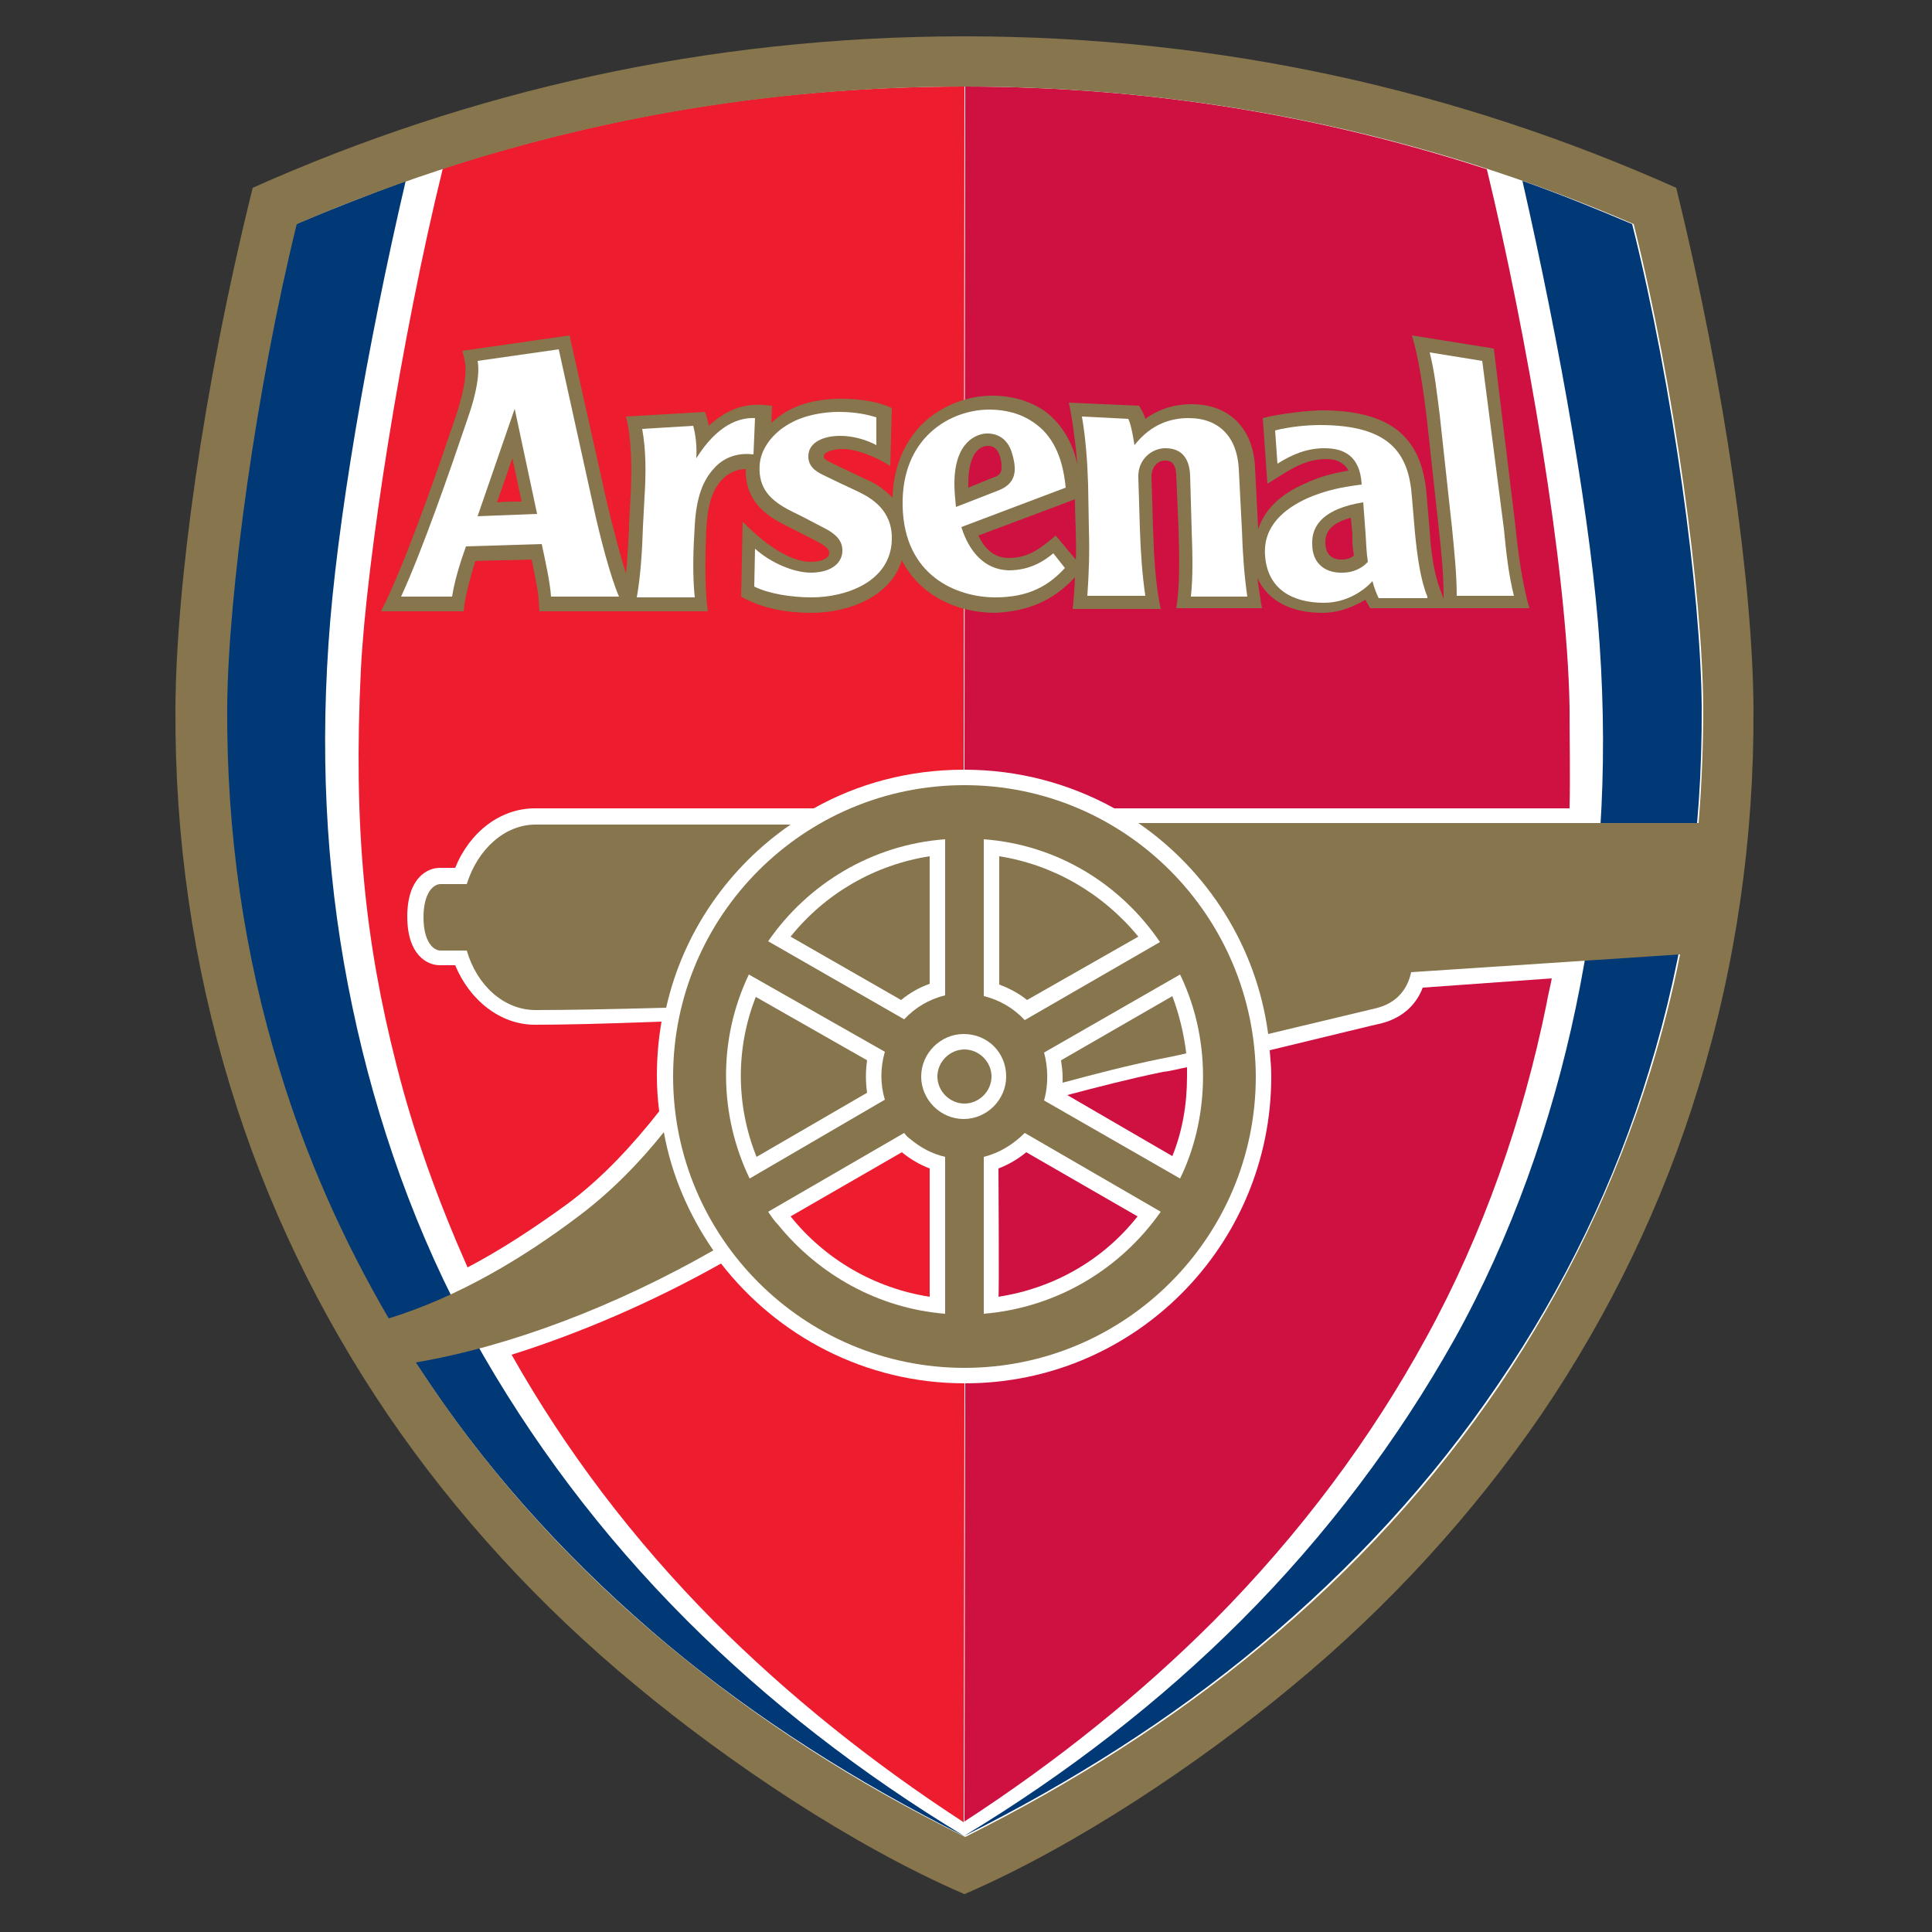 <?xml version="1.0" encoding="utf-8"?>
<!-- Generator: Adobe Illustrator 19.1.0, SVG Export Plug-In . SVG Version: 6.00 Build 0)  -->
<svg version="1.1" id="Layer_1" xmlns="http://www.w3.org/2000/svg" xmlns:xlink="http://www.w3.org/1999/xlink" x="0px" y="0px"
	 viewBox="0 0 250 250" style="enable-background:new 0 0 250 250;" xml:space="preserve">
<rect x="0" y="0" width="250" height="250" fill="#333333" stroke="none"/>
<style type="text/css">
	.st0{fill:#FFFFFF;}
	.st1{fill:#CE1141;}
	.st2{fill:#ED1C2E;}
	.st3{fill:#003976;}
	.st4{fill:#86754D;}
</style>
<g>
	<g>
		<g>
			<path class="st0" d="M124.8,5.7c31.7,0,62.4,6.5,91.3,19.4c6,24.4,9.8,49.9,9.9,66.6c0,0.3,0,0.6,0,0.9c0,16.4-2.4,32.5-7,47.8
				c-4.6,15-11.4,29.2-20.3,42.2c-8.7,12.8-19.5,24.6-32,34.9c-13.3,11-28.9,20.9-41.8,26.6c-12.9-5.7-28.5-15.6-41.8-26.6
				c-12.5-10.4-23.3-22.1-32-34.9c-8.9-13-15.7-27.2-20.3-42.2c-4.7-15.3-7-31.3-7-47.8c0-0.3,0-0.6,0-0.9
				c0.1-16.7,3.9-42.1,9.9-66.6C62.4,12.2,93.1,5.7,124.8,5.7"/>
			<path class="st1" d="M124.8,99.6c7,0,13.6,1.8,19.4,5h58.9c0.1-4.1,0-8.7,0-13.1c-0.3-18-5.6-48.5-10.7-69.6
				c-20.9-6.8-43.3-10.7-67.5-10.7"/>
			<path class="st2" d="M124.8,11.2c-23.6,0-45.4,3.5-67.5,10.6c-5.4,21.9-9.9,50.9-10.6,64.8c-1,20.4,0.5,35.1,4.6,51.2
				c2.3,9.1,5.4,17.6,9.2,26.2c4.2-2.2,8.5-5,12.9-8.2c4.6-3.4,8.6-7.8,11.9-12c-0.2-1.5-0.3-3.1-0.3-4.6c0-2.4,0.2-4.7,0.6-7
				c-8.1,0.3-12.8,0.4-16.4,0.4c-4.4,0-8.4-3.1-10.3-7.7c-1,0-2,0-2,0c-1.6,0-4.2-1.3-4.2-6.3c0-5,2.6-6.3,4.2-6.3c0,0,1.1,0,2,0
				c1.9-4.7,5.9-7.7,10.3-7.7h36.1c5.7-3.2,12.3-5,19.4-5"/>
			<path class="st3" d="M88.9,209.7c-11.1-11.1-20.3-23.4-27.6-36.5c-7.4-13.3-12.6-28.1-15.7-42.9c-3.2-15.2-4.2-30.6-3.1-46.9
				c1-15.3,5-38.6,10-60C47.7,25.2,43,27,38.3,29c-5.3,21.1-8.9,47.9-9,62.5c-0.1,16.3,2.2,32.1,6.8,47
				c4.8,15.6,11.1,28.3,19.6,40.7c8.4,12.4,18.8,23.7,30.9,33.8c11.3,9.4,24.2,17.6,38.2,24.6c0,0,0,0,0,0
				C111.4,229.5,99.3,220.1,88.9,209.7"/>
			<path class="st3" d="M160.6,209.7c11.1-11.1,20.3-23.4,27.6-36.4c7.4-13.3,12.6-28.1,15.7-42.9c3.2-15.2,4.2-30.6,3.1-46.9
				c-1-15.3-5.1-38.6-10-60.1c4.8,1.7,9.5,3.6,14.2,5.6c5.3,21.1,8.9,47.9,9,62.5c0.1,16.3-2.2,32.1-6.8,47
				c-4.4,14.5-11,28.1-19.6,40.7c-8.4,12.4-18.8,23.7-30.9,33.8c-11.3,9.4-24.2,17.6-38.2,24.6l0,0
				C138.1,229.5,150.2,220.1,160.6,209.7"/>
			<path class="st4" d="M124.8,101.6c-20.8,0-37.7,16.9-37.7,37.7c0,20.8,16.9,37.7,37.7,37.7c20.8,0,37.7-16.9,37.7-37.7
				C162.4,118.5,145.6,101.6,124.8,101.6"/>
			<path class="st2" d="M124.8,179c-12.8,0-24.2-6.1-31.5-15.5c-8.9,5-18.2,9-27.1,11.8c7,12.4,15.7,23.9,26.2,34.5
				c9.5,9.5,20.3,18.2,32.3,26"/>
			<path class="st4" d="M69.3,130.7c-4.1,0-7.6-3.2-8.9-7.7c-1.7,0-3.4,0-3.4,0c-0.9,0-2.2-1.1-2.2-4.3c0-3.2,1.3-4.3,2.2-4.3
				c0,0,1.8,0,3.4,0c1.4-4.5,4.9-7.7,8.9-7.7h33c-8,5.5-13.9,13.9-16.1,23.7C78.8,130.6,73.2,130.7,69.3,130.7"/>
			<path class="st4" d="M194,179.3c-8.4,12.4-18.8,23.8-30.9,33.8c-11.3,9.4-24.2,17.6-38.2,24.6c-14.1-6.9-26.9-15.2-38.2-24.6
				c-12.1-10-22.5-21.4-30.9-33.8c-0.7-1-1.3-2-2-3c12.3-2.1,25.9-7.3,38.5-14.5c-3.1-4.5-5.4-9.7-6.4-15.3
				c-3.1,3.9-6.9,7.8-11.2,11c-6.9,5.2-15.3,10.3-24.4,13.1c-5.9-10.1-10.7-20.9-14.1-32.1c-4.6-14.9-6.9-30.7-6.8-47
				c0.1-14.7,3.8-41.4,9-62.5c27.4-11.8,56.5-17.8,86.5-17.8s59.1,6,86.5,17.8c5.3,21.1,8.9,47.9,9,62.5c0,5-0.2,10.1-0.6,15h-72.5
				c9,6.2,15.3,16,16.8,27.3l13.8-3.3c3.1-0.7,4.3-2.8,4.7-4.7l34.8-2.3c-1,5.1-2.3,10.1-3.8,15C209.1,153,202.5,166.7,194,179.3
				 M216.9,24.3c-28-12.5-58.8-19.6-92.1-19.6s-64.1,7.1-92.1,19.6c-6.5,26.2-9.9,51.5-10,67.3c-0.1,16.9,2.3,33.3,7.1,49
				c4.6,15.1,11.5,29.4,20.4,42.5c8.8,12.9,19.6,24.7,32.2,35.1c11.8,9.8,27.8,20.6,42.4,26.9c14.6-6.3,30.6-17.1,42.4-26.9
				c12.6-10.4,23.4-22.3,32.2-35.1c8.9-13.1,15.8-27.4,20.4-42.5c4.8-15.6,7.2-32.1,7.1-49C226.8,75.8,223.3,50.4,216.9,24.3z"/>
			<path class="st0" d="M127.3,149.7V170c9.5-0.8,17.7-5.8,22.9-13.2l-17.6-10.2C131.1,148.1,129.3,149.2,127.3,149.7"/>
			<path class="st0" d="M122.3,108.6c-9.5,0.7-17.8,5.8-22.9,13.2l17.6,10.1c1.4-1.5,3.2-2.6,5.3-3.1"/>
			<path class="st0" d="M124.7,133.8c-3,0-5.5,2.5-5.5,5.5c0,3,2.5,5.5,5.5,5.5c3,0,5.5-2.5,5.5-5.5
				C130.2,136.2,127.8,133.8,124.7,133.8"/>
			<path class="st0" d="M127.3,108.6v20.3c2.1,0.5,3.9,1.6,5.3,3.1l17.5-10.1C145,114.4,136.8,109.3,127.3,108.6"/>
			<path class="st0" d="M122.3,149.7c-1.7-0.4-3.2-1.2-4.5-2.3c-0.3-0.2-0.6-0.5-0.8-0.8l-17.6,10.2c0.4,0.6,0.8,1.2,1.3,1.7
				c5.2,6.4,12.9,10.8,21.6,11.5"/>
			<path class="st0" d="M135.1,142.4l17.6,10.1c3.5-7.1,4.4-17.3,0-26.4l-17.6,10.1C135.6,138,135.7,140.3,135.1,142.4"/>
			<path class="st4" d="M102.3,121.2l14.3,8.2c1.1-0.9,2.3-1.6,3.7-2.1v-16.5C113.2,111.9,106.8,115.6,102.3,121.2"/>
			<path class="st4" d="M129.3,110.8l0,16.6c1.3,0.5,2.5,1.1,3.6,2l14.4-8.2C142.7,115.6,136.3,111.9,129.3,110.8"/>
			<path class="st4" d="M153.5,136.3c-0.3-2.5-0.9-5-1.8-7.4l-14.4,8.3c0.1,0.7,0.2,1.4,0.2,2.1c0,0.3,0,0.6,0,0.8
				c4.1-1.1,8.3-2.2,12.7-3.1C151.2,136.8,152.3,136.6,153.5,136.3"/>
			<path class="st1" d="M124.8,235.7c12-7.8,22.8-16.5,32.3-26c11.1-11.2,20.3-23.5,27.5-36.7c7.3-13.3,12.5-28.2,15.5-43
				c0.2-1.2,0.5-2.3,0.7-3.4l-16.7,1.2c-0.9,2.4-2.9,4.1-5.7,4.7h0c-0.1,0-6.2,1.5-14.1,3.4c0.1,1.1,0.2,2.3,0.2,3.4
				c0,21.9-17.7,39.7-39.6,39.7"/>
			<path class="st4" d="M128.3,139.3c0-1.9-1.6-3.5-3.5-3.5c-1.9,0-3.5,1.6-3.5,3.5c0,1.9,1.6,3.5,3.5,3.5
				C126.7,142.8,128.3,141.2,128.3,139.3"/>
			<path class="st1" d="M129.2,167.8c7.1-1.1,13.5-4.7,18-10.4l-14.4-8.3c-1.1,0.9-2.3,1.6-3.6,2.1
				C129.2,151.2,129.3,167.8,129.2,167.8"/>
			<path class="st2" d="M102.3,157.4l14.4-8.3c1.1,0.9,2.3,1.6,3.6,2.1l0,16.6C113.2,166.7,106.8,163,102.3,157.4"/>
			<path class="st1" d="M153.6,139.3c0-0.4,0-0.8,0-1.2c-1.1,0.2-2.1,0.5-3.1,0.6c-4.4,0.9-8.6,2-12.4,3l13.6,7.9
				C153,146.4,153.6,142.9,153.6,139.3"/>
			<path class="st0" d="M96.9,126.1c-4.1,8.6-3.8,18.3,0.1,26.4l17.5-10.2c-0.6-2-0.6-4.1,0-6.2"/>
			<path class="st4" d="M97.9,149.7l14.3-8.3c-0.2-1.4-0.2-2.8,0-4.2l-14.4-8.2C95.2,135.6,95.2,143,97.9,149.7"/>
			<path class="st4" d="M173.8,72.4c-1.9,0.1-2.3-1.2-2.3-2.2c0-1,0.3-2.4,3.3-3.2c0.1,1,0.2,2.1,0.2,2.1L175,70
				c0,0.7,0.1,1.3,0.2,1.9C174.8,72.2,174.3,72.4,173.8,72.4 M136.6,69.3c-2.1,1.8-3.6,2.9-6.1,2.9c-2,0-3.2-1.4-3.9-2.9
				c2.1-0.8,10.2-3.8,12.5-4.7c0,1.7,0.1,3.9,0.1,3.9v0c0,1.3,0.1,2.6,0,3.9c0,0,0,0,0,0L136.6,69.3z M125.3,62.5
				C125.3,62.5,125.3,62.5,125.3,62.5c0-3.4,1.2-4.7,2.4-4.8c0.3,0,1.3-0.1,1.7,1.4c0.2,0.6,0.2,1.1,0.2,1.4c0,0.9-0.5,1.1-1.1,1.3
				l0,0c0,0-1.7,0.7-3.2,1.3C125.3,62.9,125.3,62.7,125.3,62.5z M64.3,65c0.6-1.6,1-2.9,2-5.7c0.6,2.8,0.9,4.2,1.2,5.6
				C66.2,64.9,65.6,64.9,64.3,65z M139.1,74.7c0,0.8-0.2,3.4-0.3,4.1h11.4c-0.7-3.1-0.9-7.3-1-10.5c0,0-0.2-6.6-0.2-6.6
				c0-0.6,0.2-1.2,0.5-1.5c0.3-0.4,0.8-0.6,1.2-0.6c0.5,0,1.4,0,1.5,1.8l0.3,7c0.1,3.1,0.2,7.6-0.3,10.3h11.1
				c-0.2-1-0.5-3.2-0.6-3.9c1.4,3,4.4,4.5,8.4,4.5c2.4,0,4.2-0.9,5.6-1.7c0,0.1,0.6,1.1,0.6,1.1h20.6c-0.9-3.1-1.5-7.4-1.8-10.6
				l-2.8-23l-10.6-1.7c0.9,2.9,1.5,7.3,1.9,10.5l1.6,14.7c0.3,2.7,0.6,5.6,0.6,8.5l0,0.4l-0.4-1.1c-0.7-1.8-1.2-4.3-1.4-7.7
				c0,0-0.4-4.7-0.4-4.7c-0.6-7.5-4.7-10.9-13.6-10.9c-1.5,0-5.3,0.4-7.6,1l0.6,8.5l2.4-1.5c2-1.2,3.5-1.7,5.3-1.7
				c1.4,0,2.3,0.6,2.8,1.5c-1.8,0.3-3.6,0.7-5.7,1.7c-3.2,1.4-5.2,3.4-6,5.9c0-0.1,0-0.1,0-0.2l-0.4-7.8c-0.2-5-3.3-8.2-8.2-8.2
				c-2.2,0-4.2,0.6-6,1.9c-0.1-0.3-0.2-0.6-0.3-0.8l-0.5-0.9l-9.1-0.4c0.4,1.6,1,6.2,1.1,8c-0.5-2.5-1.8-5.1-4.2-6.9
				c-1.9-1.3-4.2-2-6.8-2c-3.4,0-6.8,1.4-9.2,3.8c-2.3,2.4-3.6,5.6-3.7,9.4c-0.9-0.9-2-1.8-3.5-2.4l-4.2-2l-0.2-0.1
				c-1-0.5-1-0.6-1-0.9c0-0.4,1-0.9,2.4-0.9c1.7,0,4.2,0.9,6.2,2.2l0.2-7.5c-1.5-0.7-3.6-1.2-6.6-1.2c-1.6,0-4.6,0.2-7.1,1.7l0,0
				c-0.7,0.4-1.3,0.9-1.9,1.4l0.1-2.2c-2.4-0.3-5-0.3-8.2,2.6c0-0.2-0.2-1.2-0.5-1.8L81,53.9c0.7,2.6,0.8,6.7,0.6,10.2l-0.2,3.8
				c0,0,0,0.4,0,0.4c-0.1,2-0.2,4-0.4,5.9c-0.8-2.5-1.7-6-2.4-8.9l-4.9-21.9l-13.9,2c0.1,0.3,0.3,1,0.4,1.7c0.1,0.9,0.1,2.8-1.2,6.7
				c-2.2,6.5-5.5,16.1-8.5,22.8c-0.4,0.9-1.2,2.5-1.2,2.5H60c0.1-1.7,0.9-4.5,1.5-6.5c1.5-0.1,5.4-0.1,7.3-0.2
				c0.3,1.6,0.8,3.8,0.9,5.1l0.1,1.6h21.8c-0.5-3.4-0.3-8.2-0.2-10.8c0.2-3.1,0.8-5,2.1-6.3c1-1,2.1-1.3,3-1.3c-0.1,4.1,2.6,6,5,7.2
				l4.3,2.2c1.5,0.8,1.5,1.2,1.5,1.5c-0.1,0.8-1.3,1.1-2.4,1.1c-2.2,0-5.3-1.6-8.8-5.2l-0.2,9.7c2.8,1.6,6.1,2.1,9.1,2.1
				c5,0,10.3-2.2,11.7-6.8c2.4,4.7,7.3,6.8,12.1,6.8C133.1,79.1,136.3,77.7,139.1,74.7z"/>
			<path class="st0" d="M113.4,54c-1-0.3-2.5-0.7-4.9-0.7c-1.9,0-4.4,0.4-6.3,1.5c-2.2,1.2-3.8,3.3-3.9,5.4c-0.2,3.1,1.5,4.6,4,5.9
				c1.7,0.8,3.3,1.7,4.3,2.2c1.4,0.7,2.5,1.6,2.4,3.1c-0.1,1.6-1.6,2.7-4.1,2.7c-2.1,0-5.1-1.2-7.2-3.1l-0.1,4.9
				c1.8,0.9,4.7,1.4,7.4,1.4c4.6,0,10.3-2.1,10.4-7.5c0.1-3.8-2.7-5.4-4.4-6.2c-1.7-0.8-3.4-1.6-4.2-2c-0.8-0.4-2.3-1-2.2-2.7
				c0.1-1.7,2-2.5,4.1-2.5c1.7,0,3.4,0.5,4.7,1.2"/>
			<path class="st0" d="M61.8,66.8l4.8-13.9l2.9,13.6 M72.3,45.2l-10.5,1.5c0.3,1.5-0.1,4.1-1.3,7.5c-2.2,6.5-5.8,16.9-8.6,23h6.6
				c0.3-1.9,0.9-4,1.8-6.5l9.8-0.3c0.4,1.9,1.1,5,1.2,6.8h8.8c-1.1-2.5-2.5-7.9-3.3-11.6L72.3,45.2z"/>
			<path class="st0" d="M97.7,54.1l-0.2,4.7c-1.6-0.2-3.6,0.1-5.1,1.8c-1.4,1.5-2.3,3.7-2.5,7.4c-0.2,3.1-0.3,6.4,0,9.3h-7.5
				c0.5-2.8,0.7-6.1,0.8-9.2l0.2-3.8c0.2-3.1,0.2-6-0.3-8.8l6.6-0.4c0.3,1.1,0.5,2.6,0.4,4.2C92.8,55,95.6,54,97.7,54.1"/>
			<path class="st0" d="M191.8,46.7l-6.8-1.1c0.7,2.8,0.9,5.1,1.3,8.1l1.6,14.7c0.3,3.1,0.6,5.9,0.6,8.7h7.4c-0.7-2.8-1-5.6-1.3-8.7
				"/>
			<path class="st0" d="M161.4,77.2c-0.4-2.8-0.6-5.6-0.7-8.7l-0.4-7.8c-0.2-4.1-2.5-6.6-6.5-6.6c-2.2,0-4.8,0.7-7,3.5
				c-0.1-0.6-0.4-2.6-0.8-3.4l-6-0.3c0.5,2.9,0.7,5.8,0.8,8.8l0.1,5.7c0.1,3.1,0,5.9-0.2,8.7h7.5c-0.4-2.8-0.6-5.6-0.7-8.7l-0.2-6.6
				c-0.1-2.3,1.7-3.8,3.5-3.8c2.1,0,3.1,1.3,3.2,3.5l0.2,7c0.1,3.1,0.2,5.9-0.1,8.7"/>
			<path class="st0" d="M173.8,74.1c-2.1,0.1-4-1-4-3.7c-0.1-2.5,1.6-4.6,6.6-5.4l0.3,4c0.1,1.4,0.1,2.4,0.3,3.7
				C176.3,73.5,175.1,74.1,173.8,74.1 M184.7,77.2c-0.9-2.2-1.3-5.2-1.6-8.2l-0.4-4.7c-0.4-5.6-2.8-9.3-11.9-9.3
				c-1.6,0-3.9,0.2-5.8,0.7l0.3,4.3c1.9-1.2,3.8-2,6.1-2c2.5,0,4.6,1,4.8,4.7c-2.4,0.3-4.6,0.7-7.1,1.8c-2.8,1.3-5.7,3.5-5.4,7.4
				c0.3,4.3,3.5,6.1,7.6,6.1c3,0,5.2-1.6,6.3-2.8c0.2,0.8,0.5,1.6,0.8,2.2H184.7z"/>
			<path class="st0" d="M129.1,63.5l-5.4,2.1c-0.1-1-0.2-2-0.2-3c0-5.6,3-6.4,4-6.5c1.7-0.1,3,0.8,3.5,2.7
				C131.6,60.9,131.5,62.6,129.1,63.5 M133.8,54.7c-1.7-1.2-3.7-1.7-5.8-1.7c-4.9,0-11.4,3.5-11.2,12.5c0.2,9.1,7.1,11.8,12,11.8
				c4.3,0,6.9-1.5,9-3.8l-1.5-1.9c-1.1,0.9-2.9,2.2-5.8,2.2c-3.1-0.1-5.1-2.4-6.1-5.6l13.5-5.1C137.5,58.8,136,56.2,133.8,54.7z"/>
		</g>
	</g>
</g>
</svg>
